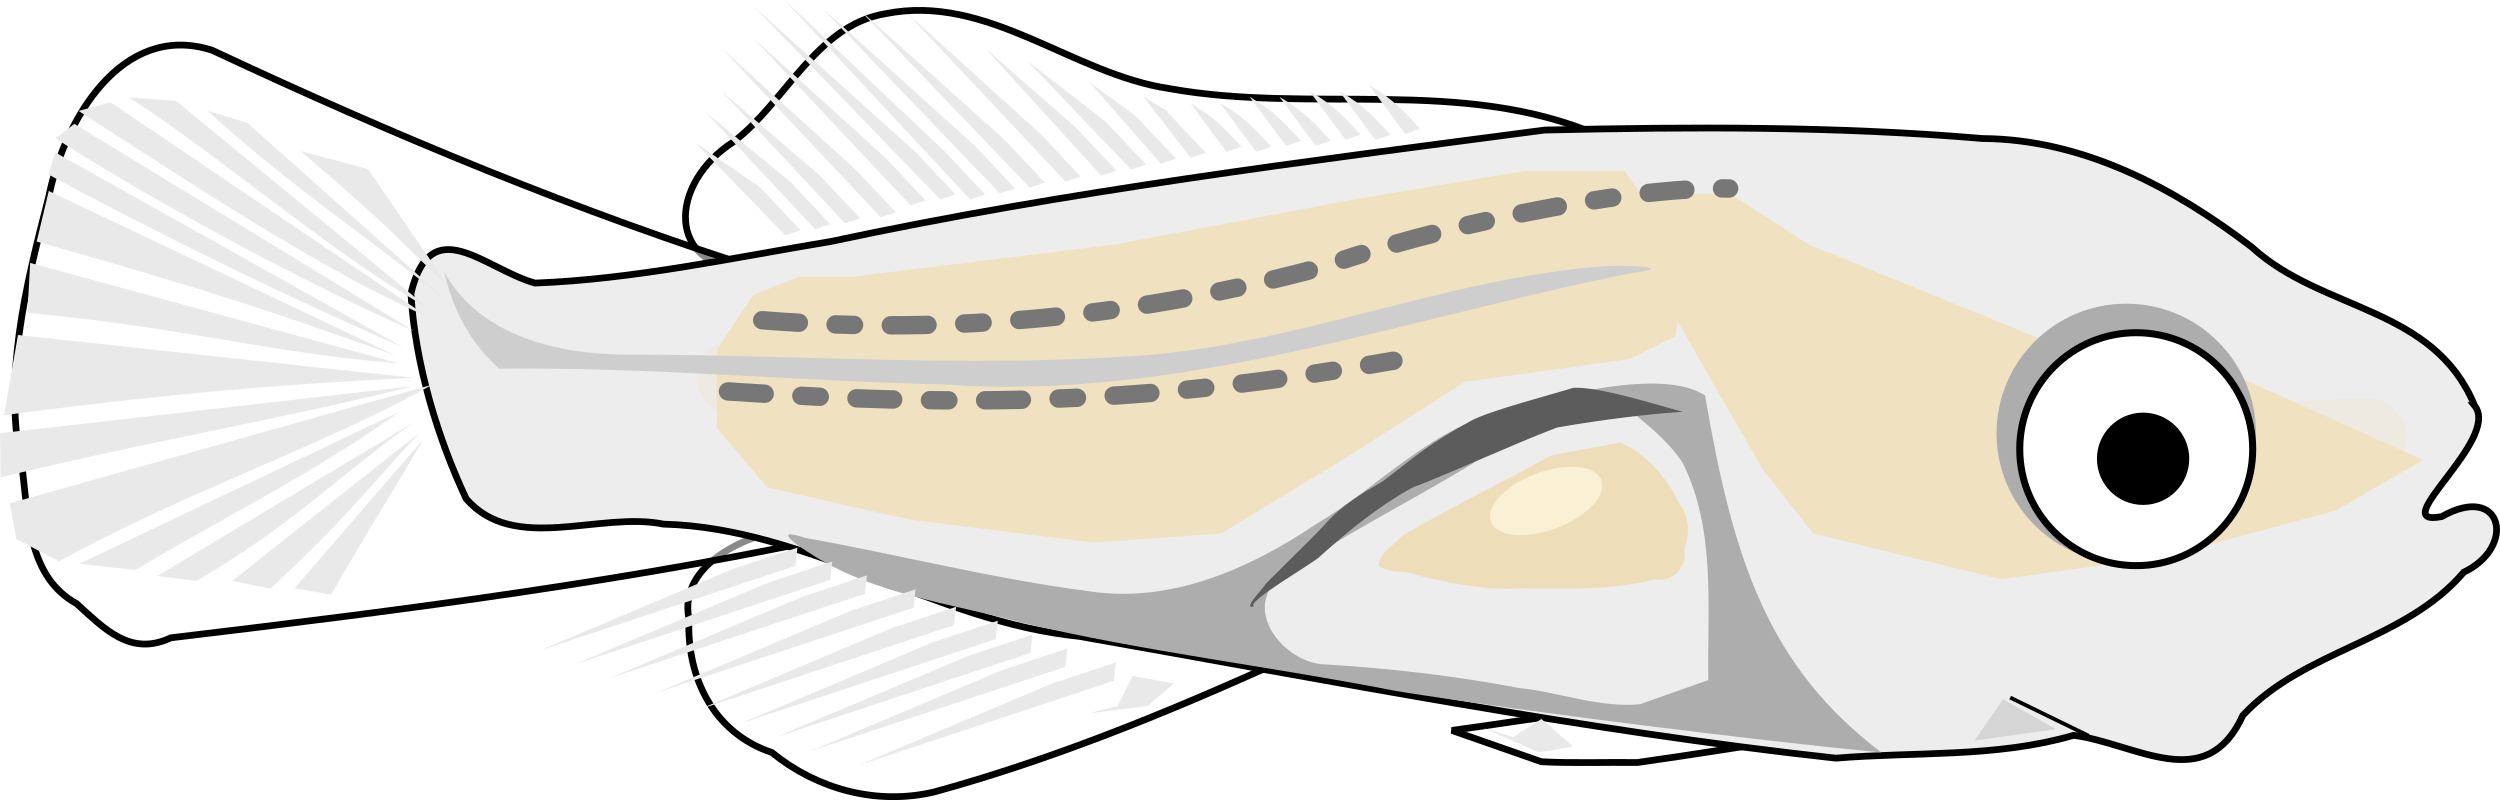 <svg width="171.976" height="55.035" viewBox="0 0 45.502 14.561" xmlns="http://www.w3.org/2000/svg">
    <defs>
        <filter style="color-interpolation-filters:sRGB" id="a" x="-.046" y="-.476" width="1.092" height="1.952">
            <feGaussianBlur stdDeviation=".749"/>
        </filter>
        <filter style="color-interpolation-filters:sRGB" id="b" x="-.055" y="-.117" width="1.111" height="1.234">
            <feGaussianBlur stdDeviation=".49"/>
        </filter>
    </defs>
    <g transform="translate(-72.69 -59.128)">
        <path style="font-variation-settings:normal;display:inline;vector-effect:none;fill:#fff;fill-opacity:.541;stroke:#000;stroke-width:.123;stroke-linecap:butt;stroke-linejoin:miter;stroke-miterlimit:4;stroke-dasharray:none;stroke-dashoffset:0;stroke-opacity:1;-inkscape-stroke:none;stop-color:#000" d="M101.782 61.587c-2.488-1.068-5.218-.38-7.804-.846-1.782-.263-3.305-1.74-5.177-1.363-1.26.215-1.814 1.615-2.766 2.335-1.156.738-1.291 2.31.408 2.365 1.802-.163 3.602-.567 5.404-.835l9.935-1.656zM96.531 70.922c-2.217 1.02-4.482 1.974-6.837 2.62-1.044.246-2.13-.046-2.955-.718-1.06-.354-1.553-1.36-1.51-2.435-.198-1.003 1.092-1.553 1.875-1.644 3.142.728 6.285 1.451 9.427 2.177zM105.783 72.506c-1.097.164-2.193.346-3.291.5-.583-.007-1.169.016-1.748-.014l-1.629-.57c.792-.106 1.582-.238 2.375-.329l4.293.413z"/>
        <path style="font-variation-settings:normal;display:inline;fill:#fff;fill-opacity:.541;stroke:#000;stroke-width:.123;stroke-linecap:butt;stroke-linejoin:miter;stroke-miterlimit:4;stroke-dasharray:none;stroke-dashoffset:0;stroke-opacity:1;stop-color:#000" d="M86.696 64.088c-3.475-1.098-6.846-2.5-10.144-4.045-1.653-.534-2.702 1.296-2.973 2.659-.421 1.638-.854 3.324-.477 5.007.103.874.118 1.929.98 2.404.5.45.977.972 1.715.624 4.265-.51 8.536-1.05 12.733-1.982l-1.834-4.667z"/>
        <path style="font-variation-settings:normal;display:inline;vector-effect:none;fill:#ededed;fill-opacity:1;stroke:#000;stroke-width:.123;stroke-linecap:butt;stroke-linejoin:miter;stroke-miterlimit:4;stroke-dasharray:none;stroke-dashoffset:0;stroke-opacity:1;-inkscape-stroke:none;stop-color:#000" d="M117.73 66.51c-.747-1.813-2.774-1.71-4.055-2.884-1.416-1.083-3.078-1.965-4.902-1.977-2.649-.226-5.32-.214-7.97-.154-4.345.573-8.697 1.11-12.986 2.027-1.785.296-3.589.69-5.39.758-.926-.262-1.891-1.332-2.258.188.076 1.291.491 2.643 1.006 3.738.877 1.01 2.424.224 3.589.461 2.662.072 4.937 1.78 7.57 2.043 4.578.807 9.143 1.71 13.768 2.217 1.445-.12 2.927-.006 4.33-.416 1.127.146 2.411 1.105 3.08-.363 1.112-1.196 2.944-1.343 4.02-2.605.974-.466.701-1.637-.4-1.013-1.07.208 1.092-1.403.597-2.02z"/>
        <path style="font-variation-settings:normal;display:inline;opacity:.235;vector-effect:none;fill:none;fill-opacity:1;stroke:#fab82a;stroke-width:5.265;stroke-linecap:round;stroke-linejoin:round;stroke-miterlimit:4;stroke-dasharray:none;stroke-dashoffset:0;stroke-opacity:1;-inkscape-stroke:none;filter:url(#a);stop-color:#000" d="M211.174-15.913c-14.004-.084-27.087 4.774-39.52-2.698-4.63-11.955-16.175-9.276-25.54-4.947-13.747 4.588-28.637 3.943-42.966 3.79l-2.06-.11-2.06-.13" transform="matrix(.265 0 0 .265 59.828 71.299)"/>
        <path style="font-variation-settings:normal;display:inline;vector-effect:none;fill:#f0e1c1;fill-opacity:1;stroke:none;stroke-width:.265px;stroke-linecap:butt;stroke-linejoin:miter;stroke-miterlimit:4;stroke-dasharray:none;stroke-dashoffset:0;stroke-opacity:1;-inkscape-stroke:none;filter:url(#b);stop-color:#000" d="m167.387-32.61-8.665-.017 10.87 18.919 3.465 4.41 12.916 3.15 11.34-1.575 11.656-3.15 5.985-3.465-15.435-6.93-9.766-.946-17.01-6.93z" transform="matrix(.265 0 0 .265 59.828 71.299)"/>
        <circle style="font-variation-settings:normal;display:inline;fill:#adadad;fill-opacity:1;stroke:none;stroke-width:.142;stroke-linecap:butt;stroke-linejoin:miter;stroke-miterlimit:4;stroke-dasharray:none;stroke-dashoffset:0;stroke-opacity:1;stop-color:#000" cx="111.39" cy="67.016" r="2.361"/>
        <circle style="font-variation-settings:normal;display:inline;fill:#fff;fill-opacity:1;stroke:#000;stroke-width:.128;stroke-linecap:butt;stroke-linejoin:miter;stroke-miterlimit:4;stroke-dasharray:none;stroke-dashoffset:0;stroke-opacity:1;stop-color:#000" cx="111.571" cy="67.303" r="2.12"/>
        <circle style="font-variation-settings:normal;display:inline;fill:#000;fill-opacity:1;stroke:#000;stroke-width:.028px;stroke-linecap:butt;stroke-linejoin:miter;stroke-miterlimit:4;stroke-dasharray:none;stroke-dashoffset:0;stroke-opacity:1;stop-color:#000" cx="111.696" cy="67.478" r=".826"/>
        <path style="display:inline;fill:none;stroke:#000;stroke-width:.07px;stroke-linecap:butt;stroke-linejoin:miter;stroke-opacity:1" d="m109.277 71.824 1.43.697"/>
        <path style="font-variation-settings:normal;display:inline;vector-effect:none;fill:#d5d5d5;fill-opacity:1;stroke:none;stroke-width:.137;stroke-linecap:butt;stroke-linejoin:miter;stroke-miterlimit:4;stroke-dasharray:none;stroke-dashoffset:0;stroke-opacity:1;-inkscape-stroke:none;stop-color:#000" d="m109.148 71.857.959.541-1.48.209z"/>
        <path style="font-variation-settings:normal;display:inline;vector-effect:none;fill:#adadad;fill-opacity:1;stroke:none;stroke-width:.137;stroke-linecap:butt;stroke-linejoin:miter;stroke-miterlimit:4;stroke-dasharray:none;stroke-dashoffset:0;stroke-opacity:1;-inkscape-stroke:none;stop-color:#000" d="M106.934 72.825c-2.052-1.557-2.697-3.48-3.21-6.498-.78-.52-2.77.023-3.547.26-1.395.262-2.367 1.397-3.545 2.087-1.216.82-2.673 1.455-4.17 1.208-1.719-.223-3.402-.658-5.107-.962-.574-.189-.255.07.05.261 1.16.765 2.576.924 3.889 1.282 2.246.532 4.543.796 6.805 1.242 2.473.395 6.444.885 8.835 1.12z"/>
        <path style="font-variation-settings:normal;display:inline;vector-effect:none;fill:#ededed;fill-opacity:1;stroke:none;stroke-width:.123;stroke-linecap:butt;stroke-linejoin:miter;stroke-miterlimit:4;stroke-dasharray:none;stroke-dashoffset:0;stroke-opacity:1;-inkscape-stroke:none;stop-color:#000" d="M102.45 66.671c-1.01.184-2.122.212-2.955.893-1.205.737-2.487 1.35-3.629 2.187-.473.603.225 1.397.866 1.465 1.205.07 2.409.207 3.598.433.733.074 1.485.37 2.21.296l1.243-.44c-.022-1.32.144-2.738-.47-3.958-.227-.346-.547-.615-.864-.876z"/>
        <path style="font-variation-settings:normal;display:inline;vector-effect:none;fill:#f0e1c1;fill-opacity:1;stroke:none;stroke-width:.265px;stroke-linecap:butt;stroke-linejoin:miter;stroke-miterlimit:4;stroke-dasharray:none;stroke-dashoffset:0;stroke-opacity:1;-inkscape-stroke:none;filter:url(#b);stop-color:#000" d="m100.288-25.679-2.52 3.78v5.356l3.465 4.095L111-10.243l12.6 1.575 8.82-.63 8.821-5.355 7.876-5.04 11.34-1.576 3.15-1.575.63-5.355-4.095-5.985h-6.93l-11.34 1.89-16.697 3.15-17.956 2.205h-3.78z" transform="matrix(.265 0 0 .265 59.828 71.299)"/>
        <path style="font-variation-settings:normal;display:inline;vector-effect:none;fill:#eeddb9;fill-opacity:1;stroke:none;stroke-width:.265px;stroke-linecap:butt;stroke-linejoin:miter;stroke-miterlimit:4;stroke-dasharray:none;stroke-dashoffset:0;stroke-opacity:1;-inkscape-stroke:none;filter:url(#b);stop-color:#000" d="M155.101-14.653c-3.397 1.848-6.867 3.561-10.218 5.493-.573.65-1.54 1.13-1.676 2.043.674.616 1.814.305 2.657.693 2.396.577 4.85 1.086 7.329.902 3.003.03 6.06.148 8.994-.616 1.218.243 2.238-.824 2.027-2.022.393-1.1.354-2.216-.33-3.189-.865-1.769-2.243-3.363-4.058-4.19l-4.725.886z" transform="matrix(.265 0 0 .265 59.828 71.299)"/>
        <ellipse style="font-variation-settings:normal;display:inline;vector-effect:none;fill:#faf1d5;fill-opacity:1;stroke:none;stroke-width:.107;stroke-linecap:butt;stroke-linejoin:miter;stroke-miterlimit:4;stroke-dasharray:none;stroke-dashoffset:0;stroke-opacity:1;-inkscape-stroke:none;stop-color:#000" cx="46.174" cy="104.881" rx="1.069" ry=".539" transform="matrix(.914 -.405 .559 .829 0 0)"/>
        <g style="display:inline">
            <path style="font-variation-settings:normal;display:inline;vector-effect:none;fill:#e9e9e9;fill-opacity:1;stroke:none;stroke-width:.51;stroke-linecap:butt;stroke-linejoin:miter;stroke-miterlimit:4;stroke-dasharray:none;stroke-dashoffset:0;stroke-opacity:1;-inkscape-stroke:none;stop-color:#000" d="m258.079 132.614 14.367 12.92 3.564 3.787-1.336.445zM260.613 131.835l14.479 13.699 3.564 3.787-1.336.445zM264.039 132.642l13.699 12.363 3.564 3.786-1.337.446zM267.464 132.892l12.92 11.584 3.564 3.786-1.337.446zM271.753 133.254l11.806 10.692 3.564 3.787-1.337.446zM252.896 144.7l5.792 4.009 3.564 3.787-1.337.445zM253.872 142.054l7.462 6.126 3.564 3.786-1.337.446zM255.292 140.188l8.688 7.463 3.564 3.786-1.337.446zM255.349 136.43l11.806 10.691 3.564 3.787-1.337.446zM257.995 135.371l11.805 10.692 3.564 3.787-1.336.445zM278.603 136.29l8.13 7.127 3.565 3.787-1.337.445zM282.363 137.43l7.017 5.458 3.564 3.787-1.337.445zM287.904 139.352l4.121 3.007 3.564 3.787-1.336.445zM292.666 140.605l2.005 1.225 3.564 3.786-1.336.446zM296.844 141.19c2.237 1.283 3.252 2.5 4.566 3.897l-1.336.446zM299.49 141.19c2.237 1.283 3.251 2.5 4.566 3.897l-1.336.446zM302.136 140.66c2.237 1.284 3.251 2.501 4.566 3.898l-1.337.446zM304.781 140.66c2.237 1.284 3.252 2.501 4.567 3.898l-1.337.446zM307.427 140.13c2.237 1.285 3.252 2.502 4.567 3.899l-1.337.445zM310.073 140.13c2.237 1.285 3.252 2.502 4.567 3.899l-1.337.445zM312.719 139.602c2.237 1.284 3.252 2.5 4.566 3.898l-1.336.445z" transform="matrix(.205 0 0 .205 33.497 32.056)"/>
        </g>
        <g style="display:inline">
            <path style="font-variation-settings:normal;display:inline;vector-effect:none;fill:#e9e9e9;fill-opacity:1;stroke:none;stroke-width:.51;stroke-linecap:butt;stroke-linejoin:miter;stroke-miterlimit:4;stroke-dasharray:none;stroke-dashoffset:0;stroke-opacity:1;-inkscape-stroke:none;stop-color:#000" d="m286.153 124.92 14.673-6.195 4.937-1.635-.16 1.4zM288.799 125.978l14.673-6.195 4.937-1.635-.16 1.4zM291.444 127.037l14.674-6.196 4.937-1.634-.16 1.4zM295.149 128.095l14.673-6.195 4.937-1.635-.16 1.4zM298.236 129.43l14.674-6.195 4.936-1.634-.16 1.4zM301.411 130.489l14.674-6.196 4.937-1.634-.16 1.4zM304.057 131.547l14.674-6.195 4.936-1.635-.16 1.4zM306.703 132.605l14.674-6.195 4.936-1.634-.16 1.4zM310.407 133.664l14.674-6.196 4.936-1.634-.16 1.4zM334.432 127.436l-3.148-.572-1.145 2.29-2.29.572 4.58-.572 2.003-1.718zM364.828 132.242l-2.411-2.103-2.156 1.38-2.26-.68 4.227 1.852 2.6-.449z" transform="matrix(.239 0 0 .239 14.127 41.11)"/>
        </g>
        <path style="font-variation-settings:normal;display:inline;vector-effect:none;fill:#cecece;fill-opacity:1;stroke:none;stroke-width:.135;stroke-linecap:butt;stroke-linejoin:miter;stroke-miterlimit:4;stroke-dasharray:none;stroke-dashoffset:0;stroke-opacity:1;-inkscape-stroke:none;stop-color:#000" d="M80.779 64.088c.65 1.158 2.065 1.487 3.297 1.494 3.07-.002 6.142.237 9.209.028 2.926-.17 5.664-1.414 8.582-1.635.326-.032 1.398.012.565.114-4.15.82-8.253 2.348-12.544 2.037-2.704-.06-5.403-.321-8.11-.288-.517-.45-.854-1.085-1-1.75z"/>
        <path style="font-variation-settings:normal;display:inline;vector-effect:none;fill:none;fill-opacity:1;stroke:#777;stroke-width:.335;stroke-linecap:round;stroke-linejoin:round;stroke-miterlimit:4;stroke-dasharray:.669,.669,.335,.669;stroke-dashoffset:0;stroke-opacity:1;-inkscape-stroke:none;stop-color:#000" d="M85.94 66.252c4.908.337 8.03.155 12.111-.558"/>
        <path style="display:inline;fill:none;stroke:#777;stroke-width:.335;stroke-linecap:round;stroke-linejoin:round;stroke-dasharray:.669,.669,.335,.669;stroke-dashoffset:0;stroke-opacity:1" d="M86.563 64.956c3.443.28 6.934-.077 10.263-.988 1.784-.654 5.36-1.447 7.335-1.41"/>
        <path style="font-variation-settings:normal;display:inline;vector-effect:none;fill:#e9e9e9;fill-opacity:1;stroke:none;stroke-width:.124;stroke-linecap:butt;stroke-linejoin:miter;stroke-miterlimit:4;stroke-dasharray:none;stroke-dashoffset:0;stroke-opacity:1;-inkscape-stroke:none;stop-color:#000" d="M80.868 64.364c-1.208-1.148-.937-.967-2.704-2.486l1.224.327zM79.891 65.6c-2.196-.783-3.272-1.15-6.533-2.076l.22-.92zM79.948 65.742c-2.324-.187-4.073-.68-6.759-.918l.05-.911zM80.21 66.157c-2.26.573-4.89 1.018-7.509 1.66l-.01-.804zM80.553 66.131c-2.035 1.139-4.423 1.915-6.786 3.213l-.779-.404-.119-.651zM80.223 66.005c-2.446.115-4.534.296-7.46.68l.254-1.46zM80.48 64.733c-1.773-.996-3.729-2.733-5.441-3.829l.855.06zM80.48 64.895c-1.996-.874-4.529-2.576-6.36-3.748l.585-.156zM80.223 65.152c-1.995-.874-4.69-2.333-6.522-3.505l.342-.265ZM80.04 65.456a87.802 87.802 0 0 1-6.468-3.153l.126-.4zM80.949 64.71c-1.572-1.29-2.984-2.19-4.48-3.566l.721.22zM79.968 66.618c-1.577 1.131-2.987 1.799-4.817 2.886l-1.018-.115ZM80.225 66.814c-1.578 1.13-2.123 1.799-3.953 2.886l-.72-.088zM80.32 67.01c-1.146 1.239-1.286 1.501-2.71 2.832l-.694-.142zM80.4 67.118c-.875 1.482-.771 1.258-1.683 2.832l-.667-.115Z"/>
        <path style="font-variation-settings:normal;display:inline;fill:#5c5c5c;fill-opacity:1;stroke:none;stroke-width:.137;stroke-linecap:butt;stroke-linejoin:miter;stroke-miterlimit:4;stroke-dasharray:none;stroke-dashoffset:0;stroke-opacity:1;stop-color:#000" d="M103.317 66.623c-.45-.118-1.514-.461-1.992-.437-.399.126-1.476.402-1.847.593-.76.414-1.005.637-1.611 1.102-.385.225-.781.456-1.072.803-.186.196-.234.24-1.06 1.061-.085.13-.449.495-.217.416-.182-.063 1.106-.801 1.194-.904.517-.466 1.064-.911 1.675-1.25.89-.345 1.753-.758 2.645-1.099.861-.15 1.722-.25 2.285-.285z"/>
    </g>
</svg>
